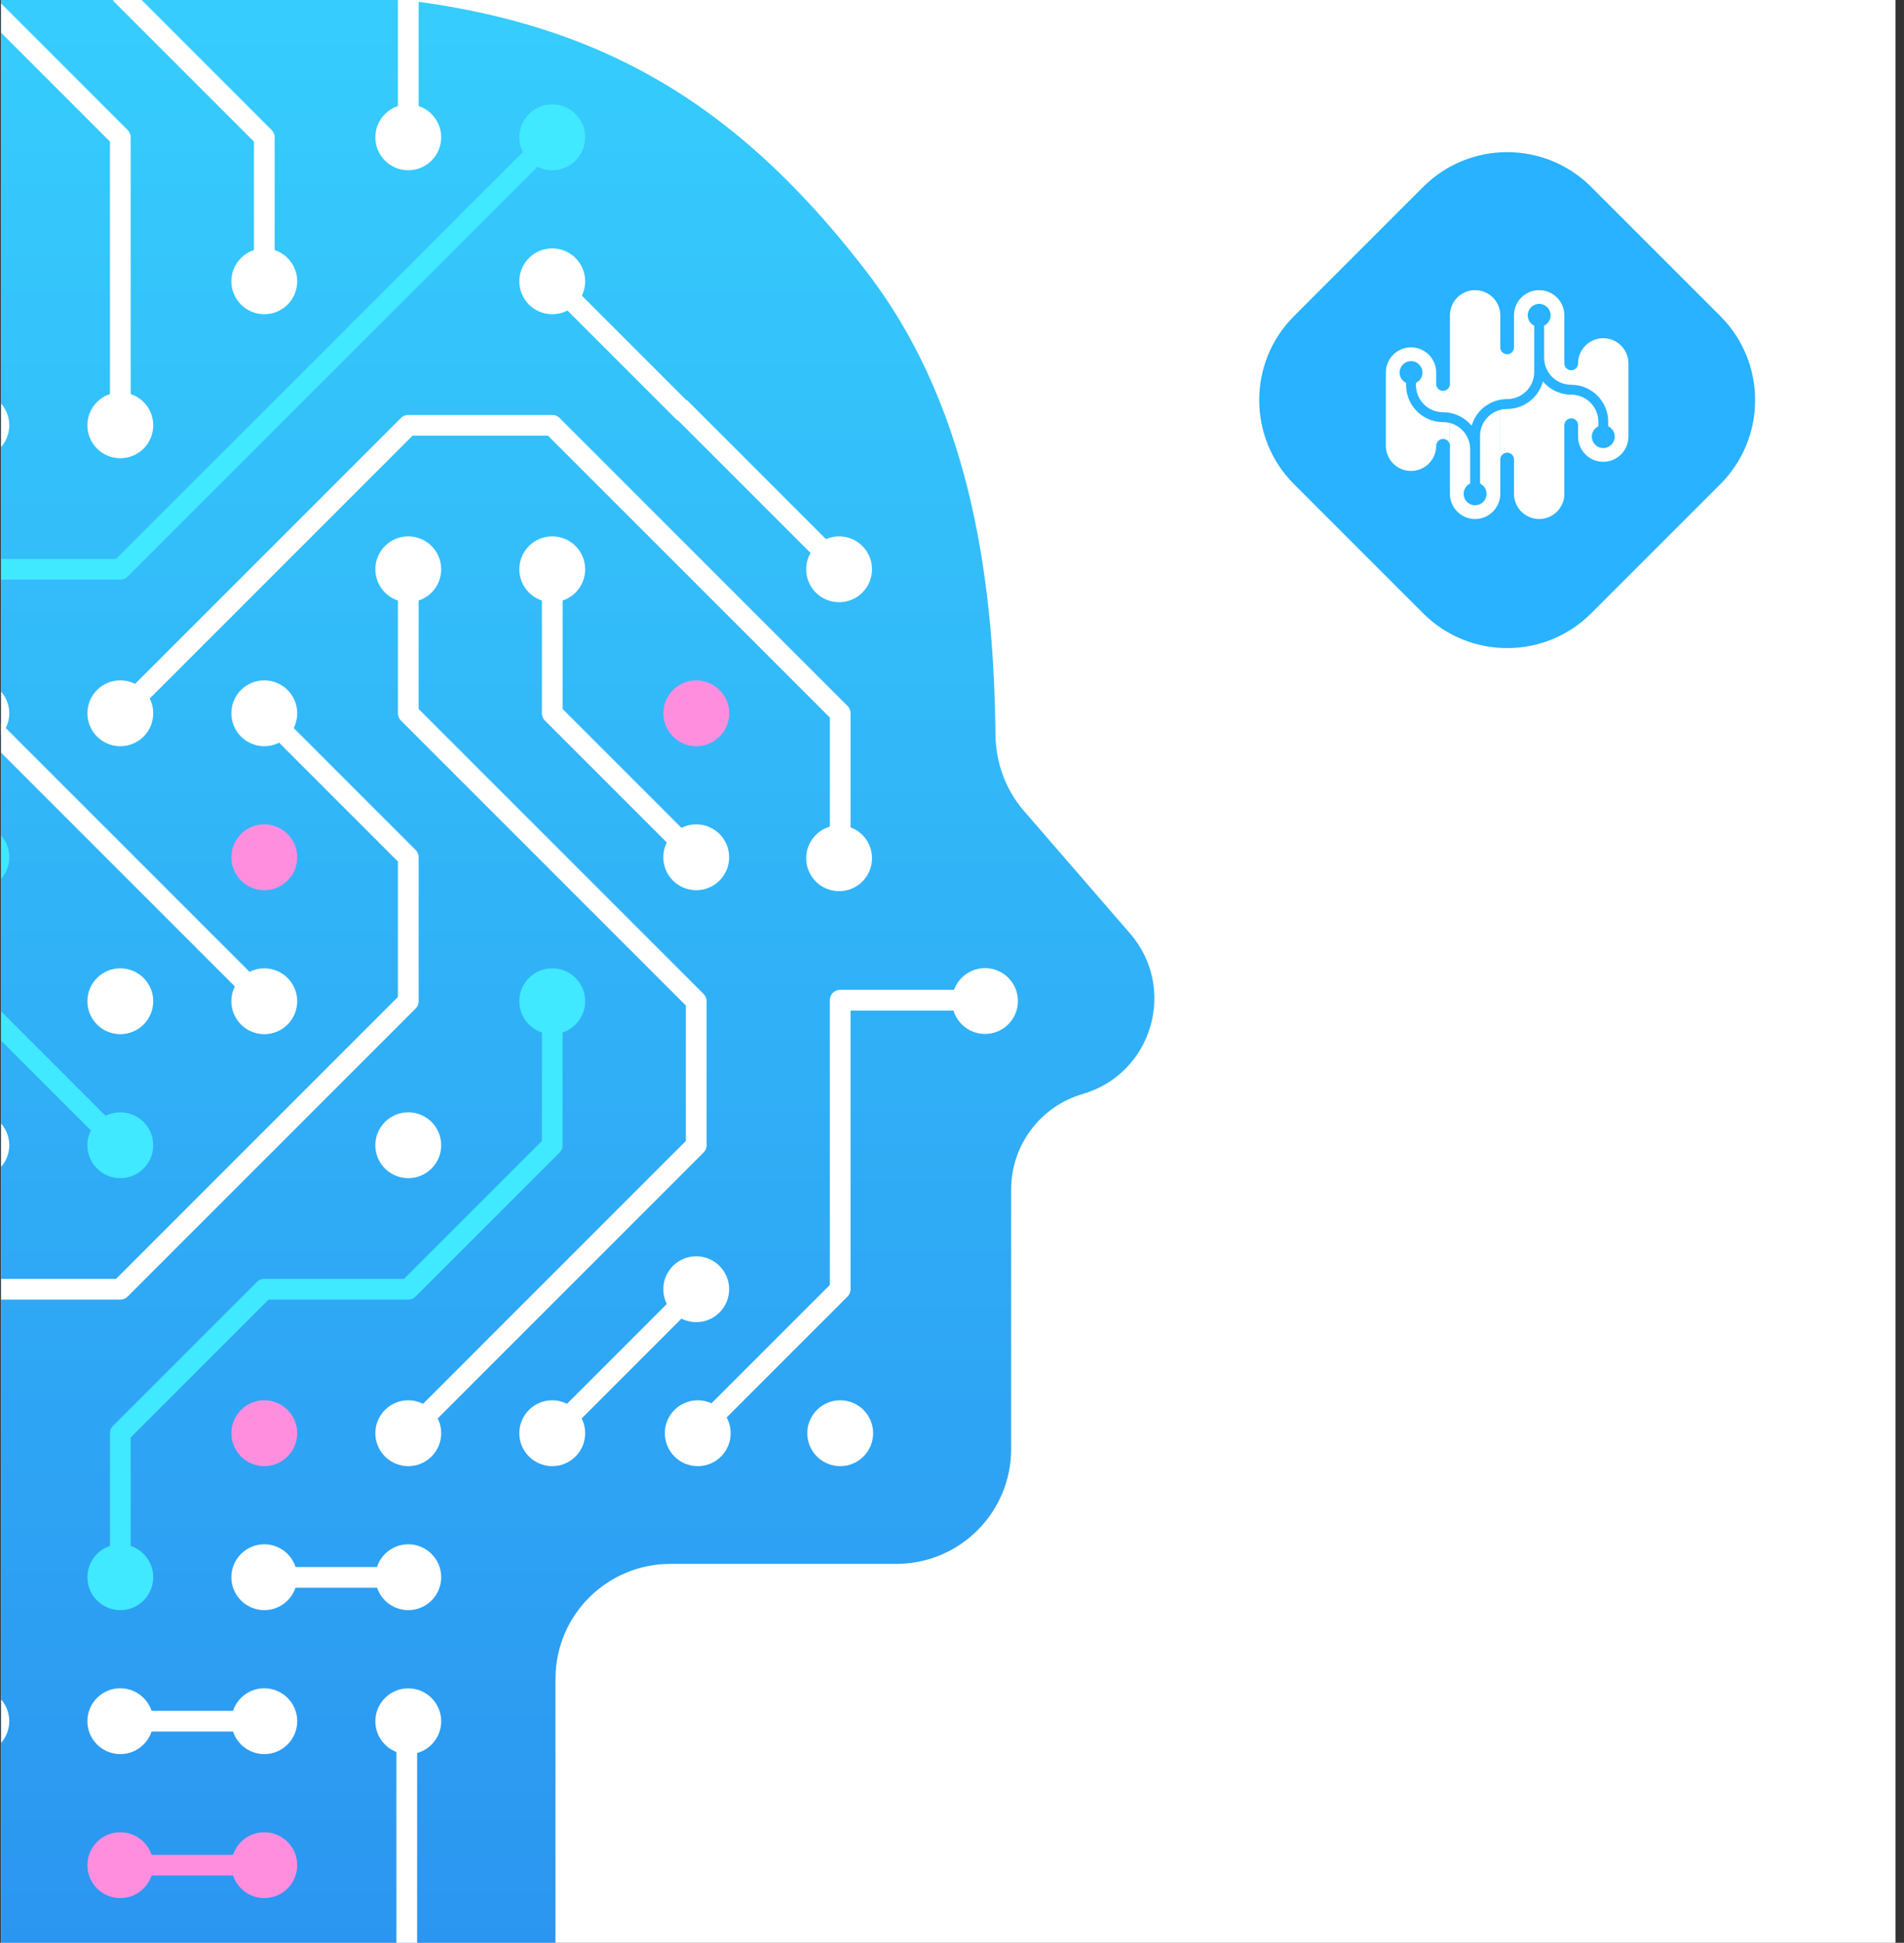 <svg width="197" height="201" viewBox="0 0 197 201" fill="none" xmlns="http://www.w3.org/2000/svg">
<rect x="0" y="0" width="197" height="201" fill="#333333" stroke="none"/>
<g clip-path="url(#clip0)">
<rect width="196" height="201" transform="translate(0.118)" fill="white"/>
<path d="M57.474 173.682V211.476C57.474 218.04 52.153 223.361 45.589 223.361H-155.319C-161.882 223.361 -167.203 218.04 -167.203 211.476V11.001C-167.203 4.454 -161.928 -0.859 -155.381 -0.874C-110.017 -0.978 8.088 -1.081 28.473 -0.841C56.672 -0.51 73.7 7.308 89.727 28.199C101.034 42.938 102.835 61.896 103 76.023C103.034 78.912 104.049 81.708 105.94 83.892L116.925 96.578C121.831 102.243 119.222 111.085 112.027 113.181C107.638 114.459 104.62 118.481 104.62 123.053V149.912C104.62 156.476 99.299 161.797 92.735 161.797H69.358C62.795 161.797 57.474 167.118 57.474 173.682Z" fill="url(#paint0_linear)"/>
<path d="M42.087 180.242V208.022L28.599 221.51" stroke="white" stroke-width="2.143" stroke-linejoin="round"/>
<circle r="2.335" transform="matrix(-1 0 0 1 86.933 148.278)" fill="white" stroke="white" stroke-width="2.143" stroke-linejoin="round"/>
<circle r="2.335" transform="matrix(-1 0 0 1 101.915 103.565)" fill="white" stroke="white" stroke-width="2.143" stroke-linejoin="round"/>
<circle r="2.335" transform="matrix(-1 0 0 1 86.819 88.79)" fill="white" stroke="white" stroke-width="2.143" stroke-linejoin="round"/>
<circle r="2.335" transform="matrix(-1 0 0 1 72.194 148.278)" fill="white" stroke="white" stroke-width="2.143" stroke-linejoin="round"/>
<circle r="2.335" transform="matrix(-1 0 0 1 57.139 148.278)" fill="white" stroke="white" stroke-width="2.143" stroke-linejoin="round"/>
<circle r="2.335" transform="matrix(-1 0 0 1 42.242 148.278)" fill="white" stroke="white" stroke-width="2.143" stroke-linejoin="round"/>
<circle r="2.335" transform="matrix(-1 0 0 1 27.345 148.278)" fill="#FF8EDF" stroke="#FF8EDF" stroke-width="2.143" stroke-linejoin="round"/>
<circle r="2.335" transform="matrix(-1 0 0 1 72.036 133.381)" fill="white" stroke="white" stroke-width="2.143" stroke-linejoin="round"/>
<circle r="2.335" transform="matrix(-1 0 0 1 42.242 118.484)" fill="white" stroke="white" stroke-width="2.143" stroke-linejoin="round"/>
<circle r="2.335" transform="matrix(-1 0 0 1 12.448 118.484)" fill="#40E9FF" stroke="#40E9FF" stroke-width="2.143" stroke-linejoin="round"/>
<circle r="2.335" transform="matrix(-1 0 0 1 -2.449 118.484)" fill="white" stroke="white" stroke-width="2.143" stroke-linejoin="round"/>
<circle r="2.335" transform="matrix(-1 0 0 1 57.139 103.587)" fill="#40E9FF" stroke="#40E9FF" stroke-width="2.143" stroke-linejoin="round"/>
<circle r="2.335" transform="matrix(-1 0 0 1 27.345 103.587)" fill="white" stroke="white" stroke-width="2.143" stroke-linejoin="round"/>
<circle r="2.335" transform="matrix(-1 0 0 1 12.448 103.587)" fill="white" stroke="white" stroke-width="2.143" stroke-linejoin="round"/>
<circle r="2.335" transform="matrix(-1 0 0 1 72.036 88.691)" fill="white" stroke="white" stroke-width="2.143" stroke-linejoin="round"/>
<circle r="2.335" transform="matrix(-1 0 0 1 27.345 88.691)" fill="#FF8EDF" stroke="#FF8EDF" stroke-width="2.143" stroke-linejoin="round"/>
<circle r="2.335" transform="matrix(-1 0 0 1 -2.449 88.691)" fill="#40E9FF" stroke="#40E9FF" stroke-width="2.143" stroke-linejoin="round"/>
<circle r="2.335" transform="matrix(-1 0 0 1 72.044 73.794)" fill="#FF8EDF" stroke="#FF8EDF" stroke-width="2.143" stroke-linejoin="round"/>
<circle r="2.335" transform="matrix(-1 0 0 1 27.345 73.794)" fill="white" stroke="white" stroke-width="2.143" stroke-linejoin="round"/>
<circle r="2.335" transform="matrix(-1 0 0 1 12.448 73.794)" fill="white" stroke="white" stroke-width="2.143" stroke-linejoin="round"/>
<circle r="2.335" transform="matrix(-1 0 0 1 -2.449 73.794)" fill="white" stroke="white" stroke-width="2.143" stroke-linejoin="round"/>
<circle r="2.335" transform="matrix(-1 0 0 1 86.819 58.898)" fill="white" stroke="white" stroke-width="2.143" stroke-linejoin="round"/>
<circle r="2.335" transform="matrix(-1 0 0 1 57.139 58.898)" fill="white" stroke="white" stroke-width="2.143" stroke-linejoin="round"/>
<circle r="2.335" transform="matrix(-1 0 0 1 42.242 58.898)" fill="white" stroke="white" stroke-width="2.143" stroke-linejoin="round"/>
<circle r="2.335" transform="matrix(-1 0 0 1 12.448 44.001)" fill="white" stroke="white" stroke-width="2.143" stroke-linejoin="round"/>
<circle r="2.335" transform="matrix(-1 0 0 1 -2.449 44.001)" fill="white" stroke="white" stroke-width="2.143" stroke-linejoin="round"/>
<circle r="2.335" transform="matrix(-1 0 0 1 57.139 29.104)" fill="white" stroke="white" stroke-width="2.143" stroke-linejoin="round"/>
<circle r="2.335" transform="matrix(-1 0 0 1 27.345 29.104)" fill="white" stroke="white" stroke-width="2.143" stroke-linejoin="round"/>
<circle r="2.335" transform="matrix(-1 0 0 1 57.139 14.207)" fill="#40E9FF" stroke="#40E9FF" stroke-width="2.143" stroke-linejoin="round"/>
<circle r="2.335" transform="matrix(-1 0 0 1 42.242 14.207)" fill="white" stroke="white" stroke-width="2.143" stroke-linejoin="round"/>
<circle r="2.335" transform="matrix(-1 0 0 1 42.242 163.175)" fill="white" stroke="white" stroke-width="2.143" stroke-linejoin="round"/>
<circle r="2.335" transform="matrix(-1 0 0 1 42.242 178.081)" fill="white" stroke="white" stroke-width="2.143" stroke-linejoin="round"/>
<circle r="2.335" transform="matrix(-1 0 0 1 27.345 163.175)" fill="white" stroke="white" stroke-width="2.143" stroke-linejoin="round"/>
<circle r="2.335" transform="matrix(-1 0 0 1 12.448 163.175)" fill="#40E9FF" stroke="#40E9FF" stroke-width="2.143" stroke-linejoin="round"/>
<circle r="2.335" transform="matrix(-1 0 0 1 27.345 178.071)" fill="white" stroke="white" stroke-width="2.143" stroke-linejoin="round"/>
<circle r="2.335" transform="matrix(-1 0 0 1 12.448 178.071)" fill="white" stroke="white" stroke-width="2.143" stroke-linejoin="round"/>
<circle r="2.335" transform="matrix(-1 0 0 1 -2.449 178.071)" fill="white" stroke="white" stroke-width="2.143" stroke-linejoin="round"/>
<circle r="2.335" transform="matrix(-1 0 0 1 27.345 192.968)" fill="#FF8EDF" stroke="#FF8EDF" stroke-width="2.143" stroke-linejoin="round"/>
<path d="M25.333 192.968H14.462" stroke="#FF8EDF" stroke-width="2.143" stroke-linejoin="round"/>
<circle r="2.335" transform="matrix(-1 0 0 1 12.448 192.968)" fill="#FF8EDF" stroke="#FF8EDF" stroke-width="2.143" stroke-linejoin="round"/>
<path d="M25.333 178.071H14.462" stroke="white" stroke-width="2.143" stroke-linejoin="round"/>
<path d="M29.294 163.192H40.165" stroke="white" stroke-width="2.143" stroke-linejoin="round"/>
<path d="M86.933 86.937V73.794L72.037 58.897L57.14 44H42.243L27.346 58.897L13.859 72.384" stroke="white" stroke-width="2.143" stroke-linejoin="round"/>
<path d="M42.243 12.395V-2.502" stroke="white" stroke-width="2.143" stroke-linejoin="round"/>
<path d="M55.931 15.414L12.449 58.896H-2.448L-15.935 72.384" stroke="#40E9FF" stroke-width="2.143" stroke-linejoin="round"/>
<path d="M57.139 60.439V73.793L70.604 87.258" stroke="white" stroke-width="2.143" stroke-linejoin="round"/>
<path d="M42.243 60.76V73.793L72.036 103.587V118.483L43.652 146.868" stroke="white" stroke-width="2.143" stroke-linejoin="round"/>
<path d="M70.829 134.588L58.348 147.069" stroke="white" stroke-width="2.143" stroke-linejoin="round"/>
<path d="M58.348 30.247L70.829 42.728" stroke="white" stroke-width="2.143" stroke-linejoin="round"/>
<path d="M70.317 42.147L85.808 57.638" stroke="white" stroke-width="2.143" stroke-linejoin="round"/>
<path d="M12.449 161.161V148.277L27.346 133.38H42.242L57.139 118.484V105.6" stroke="#40E9FF" stroke-width="2.143" stroke-linejoin="round"/>
<path d="M-30.228 118.483H-17.344L-2.447 133.38H12.45L42.243 103.587V88.69L28.755 75.202" stroke="white" stroke-width="2.143" stroke-linejoin="round"/>
<path d="M25.869 102.11L-1.239 75.002" stroke="white" stroke-width="2.143" stroke-linejoin="round"/>
<path d="M10.933 116.968L-2.448 103.587V90.703" stroke="#40E9FF" stroke-width="2.143" stroke-linejoin="round"/>
<path d="M27.346 27.09V14.206L12.449 -0.691" stroke="white" stroke-width="2.143" stroke-linejoin="round"/>
<path d="M12.449 41.986V14.206L-2.448 -0.691" stroke="white" stroke-width="2.143" stroke-linejoin="round"/>
<path d="M99.898 103.478H86.933V133.381L73.475 146.838" stroke="white" stroke-width="2.143" stroke-linejoin="round"/>
<path d="M147.244 19.344C152.047 14.54 159.835 14.54 164.638 19.344L177.994 32.699C182.797 37.502 182.797 45.29 177.994 50.094L164.638 63.449C159.835 68.252 152.047 68.252 147.244 63.449L133.889 50.094C129.085 45.29 129.085 37.502 133.889 32.699L147.244 19.344Z" fill="#28B2FF"/>
<path d="M150.019 51.092C150.019 52.53 151.185 53.696 152.623 53.696C154.062 53.696 155.228 52.53 155.228 51.092V42.4C154.023 42.714 153.134 43.81 153.134 45.113V46.468L153.134 46.475V50.023C153.532 50.214 153.807 50.621 153.807 51.092C153.807 51.746 153.277 52.276 152.623 52.276C151.97 52.276 151.44 51.746 151.44 51.092C151.44 50.621 151.715 50.214 152.113 50.023V46.475L152.113 46.469C152.11 45.168 151.222 44.075 150.019 43.761V46.11L150.019 46.102V51.092Z" fill="white"/>
<path fill-rule="evenodd" clip-rule="evenodd" d="M150.019 32.623C150.019 31.185 151.185 30.019 152.623 30.019C154.062 30.019 155.228 31.185 155.228 32.623V41.354C153.806 41.621 152.661 42.675 152.264 44.046C151.705 43.367 150.917 42.884 150.019 42.715C149.789 42.672 149.551 42.649 149.308 42.649C149.063 42.649 148.825 42.618 148.598 42.559L148.598 39.727C148.598 40.119 148.916 40.437 149.309 40.437C149.696 40.437 150.011 40.127 150.019 39.741L150.019 32.623ZM148.598 42.559C147.393 42.244 146.504 41.148 146.504 39.845V39.611C146.902 39.42 147.177 39.014 147.177 38.543C147.177 37.889 146.647 37.359 145.994 37.359C145.34 37.359 144.81 37.889 144.81 38.543C144.81 39.014 145.085 39.421 145.483 39.611V39.845C145.483 41.715 146.825 43.272 148.598 43.605C148.828 43.648 149.066 43.67 149.308 43.67C149.554 43.67 149.792 43.702 150.019 43.761V46.11L150.019 46.102C150.009 45.718 149.695 45.409 149.309 45.409C148.916 45.409 148.598 45.727 148.598 46.12C148.598 47.558 147.432 48.724 145.994 48.724C144.555 48.724 143.389 47.558 143.389 46.12V38.543C143.389 37.104 144.555 35.938 145.994 35.938C147.432 35.938 148.598 37.104 148.598 38.543L148.598 42.559ZM161.857 39.717C160.653 39.403 159.763 38.307 159.763 37.004L159.763 33.692C160.162 33.501 160.437 33.094 160.437 32.623C160.437 31.97 159.907 31.44 159.253 31.44C158.599 31.44 158.069 31.97 158.069 32.623C158.069 33.094 158.344 33.501 158.742 33.692V38.484C158.742 39.787 157.853 40.883 156.648 41.197C156.422 41.257 156.184 41.288 155.938 41.288C155.695 41.288 155.458 41.311 155.228 41.354L155.228 35.938L155.228 35.938C155.228 36.331 155.546 36.649 155.938 36.649C156.324 36.649 156.639 36.341 156.648 35.957L156.648 32.623C156.648 31.185 157.814 30.019 159.253 30.019C160.691 30.019 161.857 31.185 161.857 32.623V39.717ZM161.857 40.763C162.088 40.806 162.325 40.829 162.568 40.829C162.813 40.829 163.051 40.861 163.278 40.92V39.874C163.048 39.831 162.81 39.808 162.568 39.808C162.322 39.808 162.084 39.777 161.857 39.717L161.858 37.596C161.858 37.988 162.176 38.306 162.568 38.306C162.954 38.306 163.269 37.997 163.278 37.613V37.596C163.278 36.157 164.444 34.991 165.882 34.991C167.321 34.991 168.487 36.157 168.487 37.596V45.172C168.487 46.611 167.321 47.777 165.882 47.777C164.444 47.777 163.278 46.611 163.278 45.172V43.971C163.269 43.587 162.954 43.278 162.568 43.278C162.177 43.278 161.859 43.594 161.858 43.985L161.857 40.763ZM161.857 40.763V51.092C161.857 52.53 160.691 53.696 159.253 53.696C157.814 53.696 156.648 52.53 156.648 51.092L156.648 47.531C156.644 47.143 156.327 46.83 155.938 46.83C155.546 46.83 155.228 47.148 155.228 47.54L155.228 42.4C155.455 42.34 155.693 42.309 155.938 42.309C156.181 42.309 156.418 42.286 156.648 42.243C158.101 41.97 159.264 40.877 159.637 39.462C160.194 40.125 160.972 40.597 161.857 40.763ZM165.372 43.633V44.104C164.974 44.295 164.699 44.701 164.699 45.172C164.699 45.826 165.229 46.356 165.883 46.356C166.536 46.356 167.067 45.826 167.067 45.172C167.067 44.701 166.791 44.295 166.393 44.104V43.633C166.393 41.764 165.051 40.207 163.278 39.874L163.278 40.92C164.483 41.234 165.372 42.33 165.372 43.633Z" fill="white"/>
</g>
<defs>
<linearGradient id="paint0_linear" x1="-19.892" y1="-0.988" x2="-19.892" y2="223.361" gradientUnits="userSpaceOnUse">
<stop stop-color="#36CDFD"/>
<stop offset="1" stop-color="#2A90EF"/>
</linearGradient>
<clipPath id="clip0">
<rect width="196" height="201" fill="white" transform="translate(0.118)"/>
</clipPath>
</defs>
</svg>
